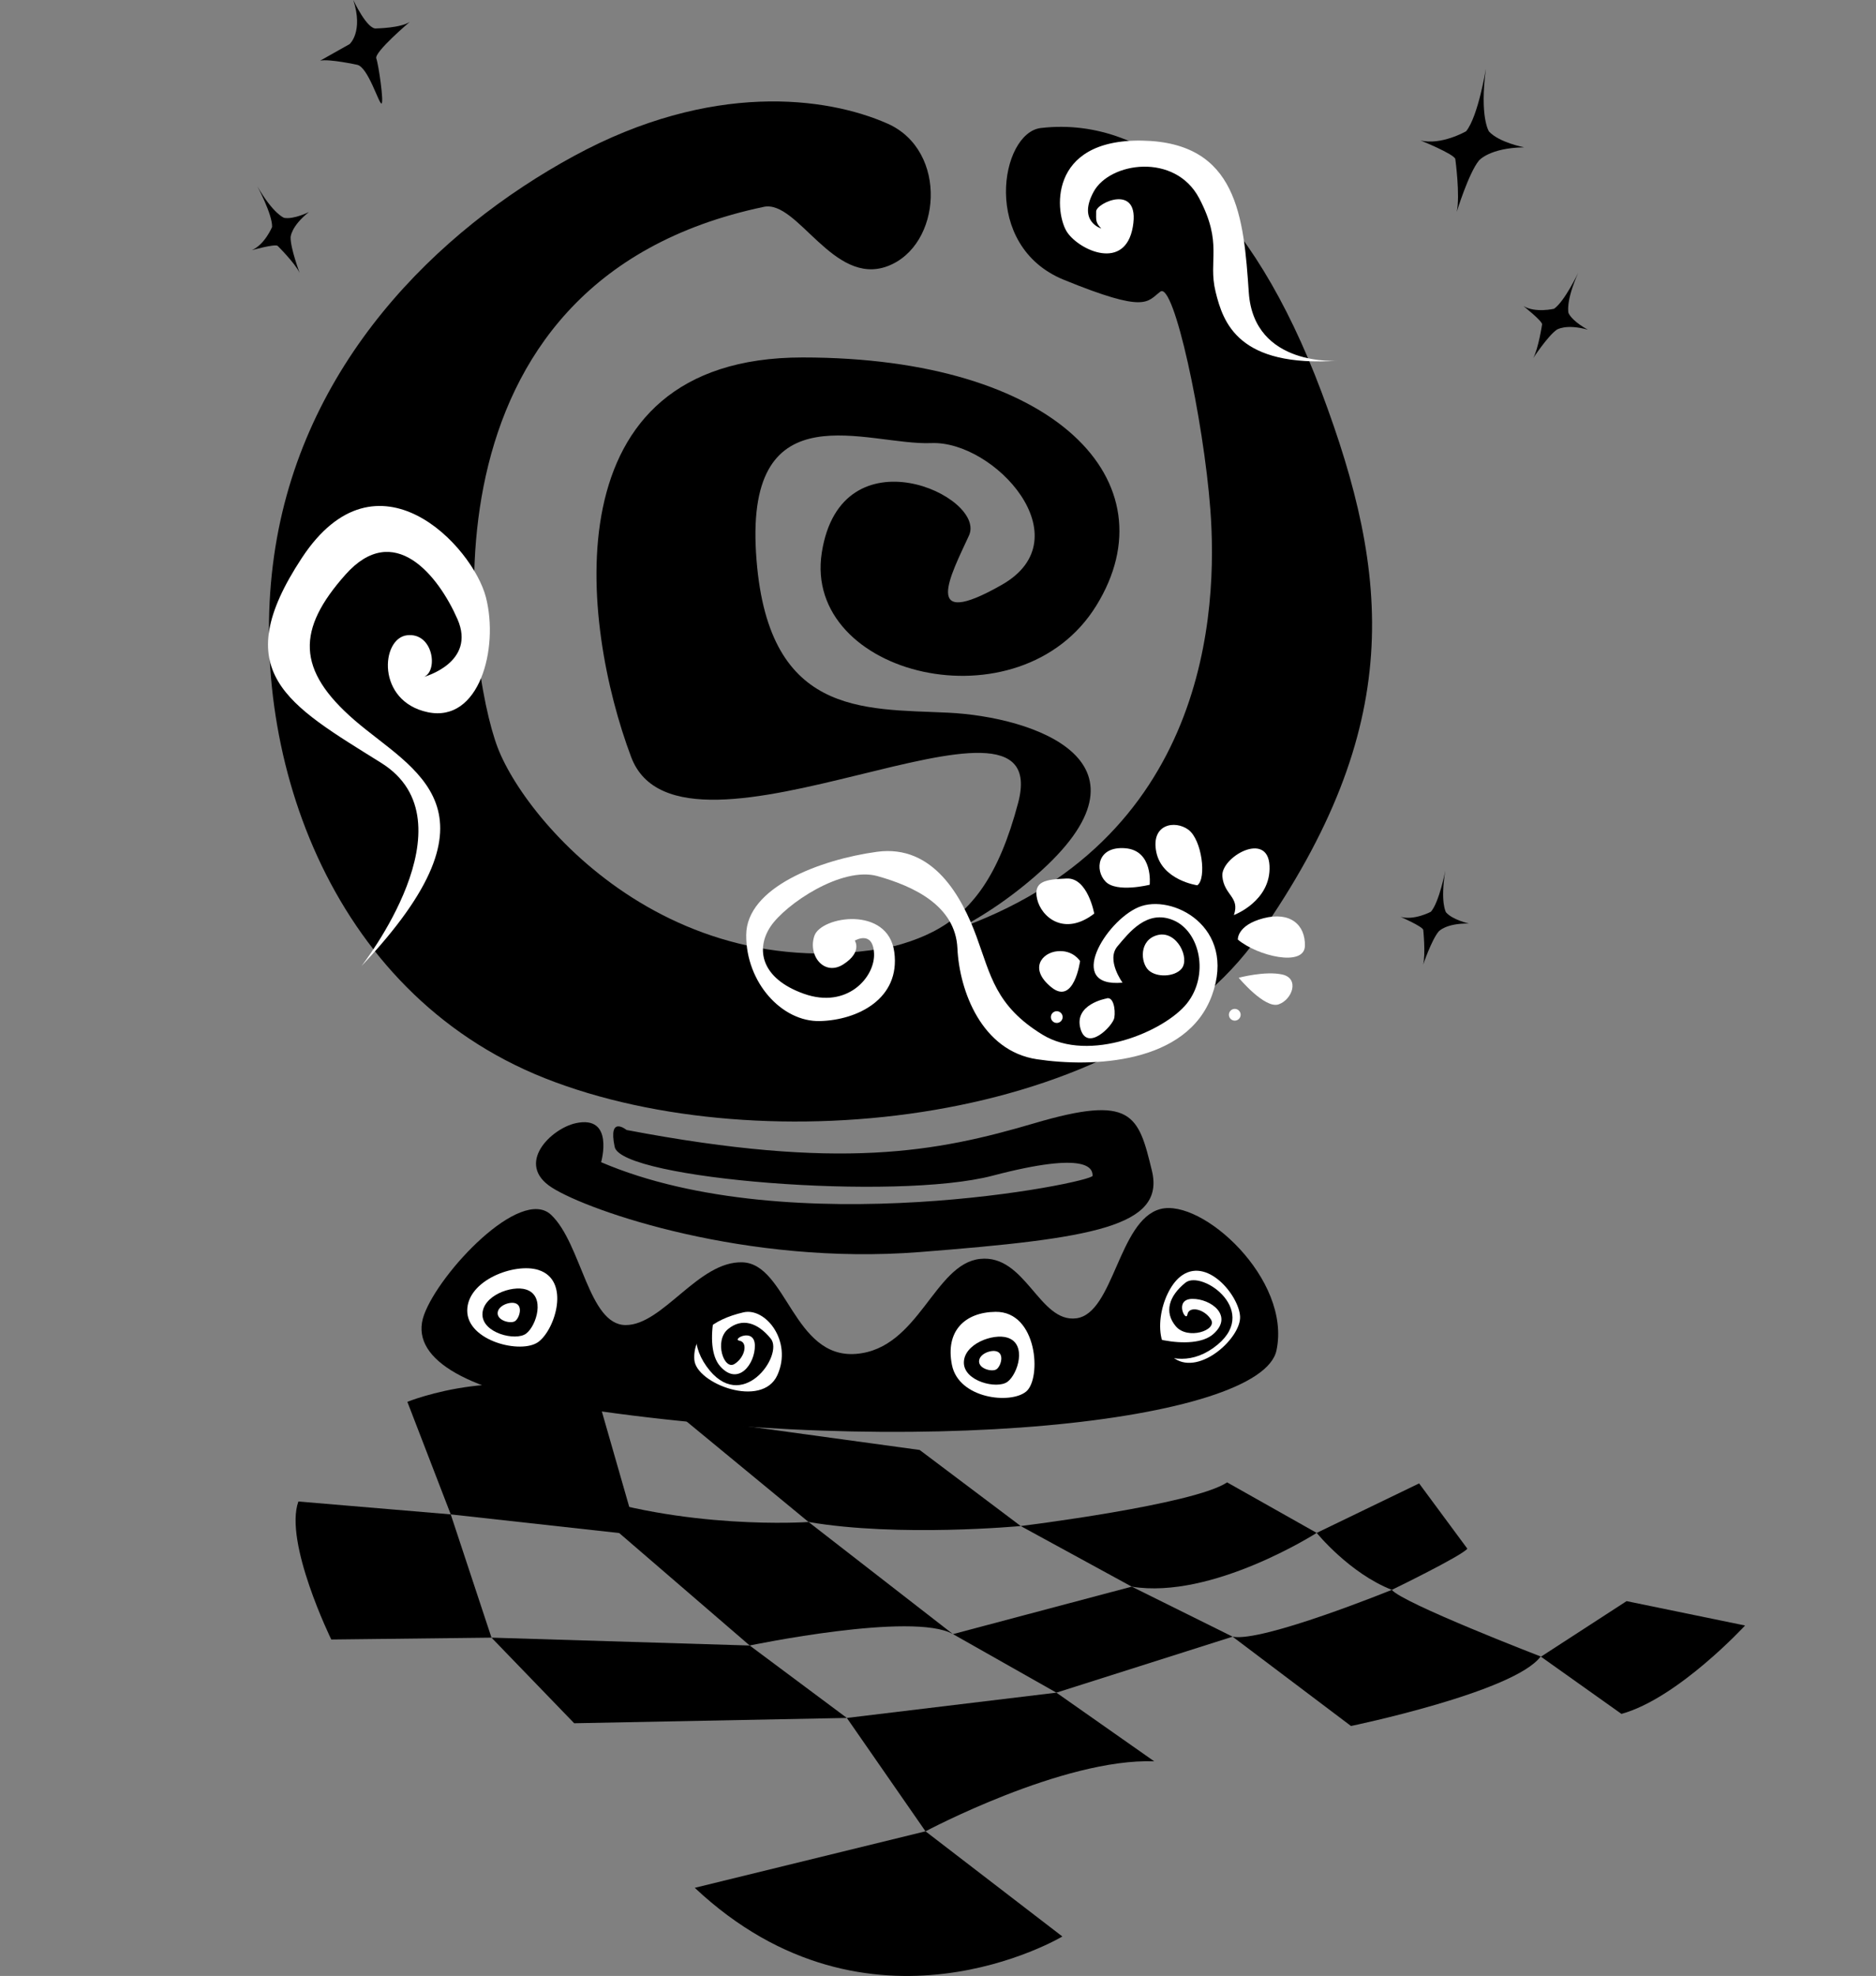 <?xml version="1.0" encoding="UTF-8"?><svg id="B_N" xmlns="http://www.w3.org/2000/svg" viewBox="0 0 1080 1137"><rect x="0" y="0" width="1080" height="1137" fill="#808080" stroke="none"/><defs><style>.cls-1{fill:#fff;}</style></defs><path d="m855.43,39.49s-4.39,27.35-11.39,36.04c0,0-14.38,8.27-26.31,5.27,0,0,19.15,7.71,20.08,10.67,0,0,2.88,21.07.83,30.45,0,0,6.78-22.11,12.71-29.46,0,0,5.93-7.36,26.05-7.69,0,0-14.34-2.73-20.22-9.12,0,0-5.47-8.27-1.75-36.16Z"/><path d="m327.04,809.29c-60.11-9.48-91.71-28.29-82.93-52.68,8.78-24.39,55.61-74.15,73.17-57.56,17.56,16.59,21.46,63.42,42.93,63.42s41.95-37.07,67.32-36.1c25.37.98,29.27,55.61,65.37,52.68,36.1-2.93,44.88-51.71,71.22-54.64,26.34-2.93,34.15,37.07,55.61,34.15,21.46-2.93,24.21-56.39,48.2-62.83,23.99-6.44,75.7,40.39,66.92,81.37-8.78,40.98-209.76,63.42-407.82,32.2Z"/><path class="cls-1" d="m309.96,730.75c-13.55-4.28-40.98,5.85-40.98,23.42s31.22,25.21,40.98,17.97c9.76-7.24,18.54-35.53,0-41.38Z"/><path d="m302.86,742.01c-8.3-2.62-25.12,3.59-25.12,14.36s19.14,15.45,25.12,11.02c5.98-4.44,11.36-21.78,0-25.37Z"/><path class="cls-1" d="m296.62,749.9c-3.35-1.06-10.13,1.45-10.13,5.79s7.72,6.23,10.13,4.44c2.41-1.79,4.58-8.78,0-10.23Z"/><path class="cls-1" d="m679.38,734.69c-11.04,8.94-17.71,37.41-3.06,47.1,14.65,9.68,38.24-12.15,37.58-24.28-.66-12.13-19.42-35.06-34.52-22.82Z"/><path class="cls-1" d="m428.02,755.14c-18.16,4.19-29.27,13.66-28.29,27.32.98,13.66,39.03,28.29,47.81,8.78,8.78-19.51-6.83-39.03-19.51-36.1Z"/><path class="cls-1" d="m573.14,754.85c-17.61.21-29.02,11.02-25.12,30.54,3.9,19.51,33.81,22.79,42.76,15.3,8.95-7.49,6.51-46.13-17.64-45.84Z"/><path d="m331.43,646.32c-14.17,3.08-35.12,23.42-13.66,37.07,21.46,13.66,112.2,44.88,211.71,37.07,99.52-7.81,141.47-14.63,133.66-46.83-7.81-32.2-11.28-43.9-67.59-27.32-56.31,16.59-111.92,27.32-234.85,3.9,0,0-10.73-8.78-6.83,9.76,3.9,18.54,161.89,31.15,217.53,16.55,55.64-14.6,57.6-3.86,57.6.04s-173.66,39.03-282.94-7.81c0,0,7.81-27.32-14.63-22.44Z"/><path d="m439.72,119.02c19.48-4.08,40,45.86,71.22,34.15,31.22-11.71,35.12-66.51,0-82.04-35.12-15.52-101.47-24.31-180.49,18.62-79.03,42.93-157.08,120-172.69,230.25-15.61,110.25,30.24,250.74,156.1,300.5,125.86,49.76,335.15,25.98,410.74-81.95,84.39-120.49,76.1-206.84,36.1-313.18-40-106.34-98.54-159.03-161.47-151.71-23.34,2.71-34.64,67.81,13.17,87.32,47.81,19.51,47.81,12.68,55.61,6.83,7.81-5.85,24.88,73.66,28.78,125.37,4.31,57.1-.49,191.71-148.78,242.45-148.3,50.73-243.91-59.51-261.47-105.37-17.56-45.86-51.71-268.3,153.18-311.23Z"/><path d="m148.11,107.14s8.71,16.08,8.54,23.46c0,0-4.2,10.12-11.65,13.35,0,0,13.13-3.67,14.81-2.5,0,0,9.99,9.87,12.69,15.61,0,0-5.35-14.31-5.2-20.54,0,0,.14-6.24,10.54-14.51,0,0-8.6,4.34-14.26,3.36,0,0-6.19-2.13-15.47-18.22Z"/><path d="m201.28,25.36S209.33,18.3,203.39,0C203.39,0,211.49,17.5,216.8,16.35c0,0,13.92-.22,19.13-3.78,0,0-20.63,17.45-19.3,21.06,1.33,3.61,4.46,25.4,3.02,25.93-1.44.53-7.7-20.85-13.96-22.26,0,0-16.06-3.53-21.37-2.39l16.96-9.54Z"/><path d="m832.04,501.08s-3.46,17.96-8.26,23.55c0,0-9.66,5.16-17.47,2.94,0,0,12.48,5.49,13.04,7.45,0,0,1.46,13.97-.08,20.12,0,0,4.93-14.45,9-19.19,0,0,4.06-4.73,17.35-4.54,0,0-9.41-2.1-13.16-6.44,0,0-3.44-5.57-.41-23.9Z"/><path d="m908.58,156.93s-7.85,16.52-13.9,20.73c0,0-10.65,2.57-17.65-1.53,0,0,10.71,8.44,10.75,10.48,0,0-2.08,13.89-5.12,19.46,0,0,8.4-12.76,13.52-16.32,0,0,5.12-3.56,17.94-.05,0,0-8.58-4.39-11.13-9.53,0,0-1.94-6.26,5.59-23.24Z"/><path d="m580.01,769.72c-8.3-2.62-25.12,3.59-25.12,14.36s19.14,15.45,25.12,11.02c5.98-4.44,11.36-21.78,0-25.37Z"/><path class="cls-1" d="m573.77,777.61c-3.35-1.06-10.13,1.45-10.13,5.79s7.72,6.23,10.13,4.44,4.58-8.78,0-10.23Z"/><path d="m422.21,732.6s-35.64,25.29-15.5,53.59c20.14,28.3,44.68-6.47,37.03-15.89-7.64-9.42-16.67-12.13-24.68-5.47-8,6.66-2.37,23.85,3.79,20.02,6.17-3.83,7.8-12.54,2.9-13.36s8.66-7.91,8.82,2.71c.16,10.62-9.63,23.68-19.98,11.98s-1.65-45.41,7.61-53.59Z"/><path d="m644.2,759.92s25.62,36.11,54.3,15.71c28.68-20.4-6.56-45.27-16.1-37.52-9.54,7.75-12.29,16.89-5.54,25,6.75,8.11,24.16,2.41,20.28-3.84-3.88-6.25-12.71-7.9-13.53-2.94-.83,4.96-8.01-8.77,2.75-8.93s24,9.76,12.14,20.24c-11.86,10.48-46.01,1.67-54.3-7.71Z"/><path d="m446.52,555.44c77.56-10.63,117.47-9.7,139.62-93.47,22.15-83.77-194.04,49.98-222.78-26.35-28.74-76.32-47.58-229.93,98.68-229.93s212.98,71.76,169.09,142.81c-43.89,71.06-169.13,40.44-158.03-30.51,11.1-70.95,95.19-32.54,84.72-9.8-10.47,22.74-27.99,55.09,19,28.28,46.99-26.81-4.36-83.03-40.73-81.51-36.38,1.52-106.62-31.46-100.86,63.02,5.76,94.48,61.35,89.75,110.56,92.11,49.21,2.36,125.88,28.13,50.43,93.82-75.45,65.69-149.69,51.52-149.69,51.52Z"/><path class="cls-1" d="m492.11,541.25s10.4-6.24,11.07,7.34c.67,13.58-15.35,32.14-40.37,23.25-25.02-8.89-27.77-25.94-19.19-38.74,8.58-12.8,40.95-34.76,61.58-28.96,20.64,5.8,44.85,16.91,45.98,41.55,1.14,24.63,14.07,59.04,45.76,63.82,31.7,4.78,86.36,2.84,100.78-36.78,14.42-39.62-23.29-58.81-42.33-50.7-19.04,8.1-42.14,46.44-9.16,43.4,0,0-9.56-13.04-2.92-20.89,6.64-7.85,17.03-21.52,32.33-14.96,15.3,6.57,20.53,31.62,7.71,47.75-12.82,16.13-56.25,34.57-83.26,18-27.02-16.57-29.74-34.18-37.97-56.53-8.23-22.35-24.62-53.18-57.36-48.65-32.74,4.52-75.04,20.48-75.18,47.89-.14,27.41,20.63,50.02,42.41,49.5,21.78-.53,46.42-12.87,42.85-39.68-3.57-26.81-42.14-20.71-46.01-9.37-3.87,11.34,5.69,23.49,16.72,16.38,11.02-7.1,6.55-13.61,6.55-13.61Z"/><path class="cls-1" d="m712.61,540.65s-.58-8.27,14.75-12.27c15.33-4,24.18,3.7,23.87,15.92-.31,12.22-27.19,5.91-38.62-3.65Z"/><path class="cls-1" d="m713.11,562.62s15.31-4.1,25.19-1.84,5.74,14.34-2.18,17.14c-7.92,2.8-23.01-15.3-23.01-15.3Z"/><path class="cls-1" d="m710.33,526.55s21.52-8.03,20.52-28.41c-1.01-20.38-28.17-4.88-27.15,6.14,1.02,11.01,10.27,11.79,6.64,22.27Z"/><path class="cls-1" d="m680.16,557.48c5.13-5.97-2.65-22.15-13.62-19.45-10.97,2.7-9.97,15.97-5.28,20.29,4.69,4.31,14.92,3.8,18.9-.84Z"/><path class="cls-1" d="m636.69,574.62s-18.47,3.32-14.71,17.17c3.76,13.85,18.77-1.51,19.54-6.2.76-4.69-.57-12.76-4.83-10.97Z"/><path class="cls-1" d="m621.8,553.02s-4-6.53-13.04-5.67c-9.04.86-16.57,10.15-3.5,20.74,13.07,10.59,16.53-15.07,16.53-15.07Z"/><path class="cls-1" d="m629.94,525.7s-3.72-20.69-15.81-20.19c-12.09.5-19.45,1.44-17.06,11.83,2.39,10.39,15.62,21.65,32.87,8.36Z"/><path class="cls-1" d="m661.87,509.09s2.15-19.69-14.04-21c-16.19-1.31-17.74,12.63-11.35,19.21,6.39,6.58,25.39,1.8,25.39,1.8Z"/><path class="cls-1" d="m689.31,509.42s-20.23-2.82-23.61-19.01c-3.37-16.19,10.68-18.69,18.44-12.98,7.77,5.71,10.62,28.07,5.16,31.99Z"/><circle class="cls-1" cx="608.37" cy="585.24" r="3.38"/><circle class="cls-1" cx="710.85" cy="583.91" r="3.38"/><path class="cls-1" d="m208.11,555.86s65.44-83.11,11.36-116.87c-54.08-33.76-89.01-52.19-45.69-117.96,43.31-65.78,98.45-6.7,105.97,22.69,7.52,29.39-3.75,72.35-33.5,66.09-29.75-6.26-26.99-42.49-11.96-44.26,15.03-1.78,18.12,20.3,9.87,23.91,0,0,30.21-8.19,19.17-33.27-11.04-25.09-36.52-56.98-64.49-25.5-27.97,31.48-28.39,54.66,5.39,83.83s89.37,50.83,3.88,141.35Z"/><path class="cls-1" d="m770.46,207.56s-48.6,3.93-51.54-39.27c-2.95-43.2-6.38-86.39-61.36-87.37-54.98-.98-50.31,42.49-43.07,52.91,7.24,10.42,33.25,22.2,37.67-3.33,4.42-25.52-21.11-13.74-21.11-8.84,0,4.91-.49,6.38,2.95,9.82,0,0-13.74-3.93-4.42-21.11,9.33-17.18,46.88-22.6,60.75,3.67,13.86,26.27,5.03,35.6,9.45,53.76,4.42,18.16,13.25,43.69,70.68,39.76Z"/><path d="m758.01,882.05s18.81,23.19,43.26,32.78c0,0,40.22-19.51,43.47-23.69l-27.77-37.56-58.95,28.48Z"/><path d="m886.82,953.48l49.59-32.16,68.21,14.03s-38.59,41.87-71.16,50.86l-46.52-33.04-.12.31Z"/><path d="m886.94,953.17s-79.73-30.78-85.67-38.34c0,0-74.85,30.41-91.67,26.94l68.16,51.4s94.1-19.48,109.18-40Z"/><path d="m758.01,882.05s-60.19,38.51-106.46,30.94l-63.95-34.88s99.68-12.26,118.84-25.12l51.57,29.07Z"/><polygon points="651.54 912.98 709.6 941.77 608.16 973.98 548.62 940.3 651.54 912.98"/><path d="m587.6,878.1s-70.11,6.59-122.12-2.32l-73.11-60.23,137.07,18.78,58.16,43.76Z"/><path d="m664.47,1013.49l-56.31-39.51-120.63,14.55,45.28,65.25s79.1-42.16,131.65-40.29Z"/><path d="m548.62,940.3l-83.14-64.52s-71.97,5.09-137.99-18.61l104.11,89.68s93.95-19.63,117.02-6.56Z"/><polygon points="431.6 946.86 487.53 988.53 330.56 991.59 282.95 942.33 431.6 946.86"/><path d="m282.95,942.33l-92.23,1.07s-27.38-56-18.94-79.41l87.71,7.41,23.46,70.93Z"/><path d="m259.49,871.41l-24.97-64.77s60.19-24.47,111.06,2.41l21.32,74.24-107.41-11.88Z"/><path d="m532.81,1053.77l78.79,60.52s-111.03,66.46-211.63-28.01l132.84-32.51Z"/></svg>
